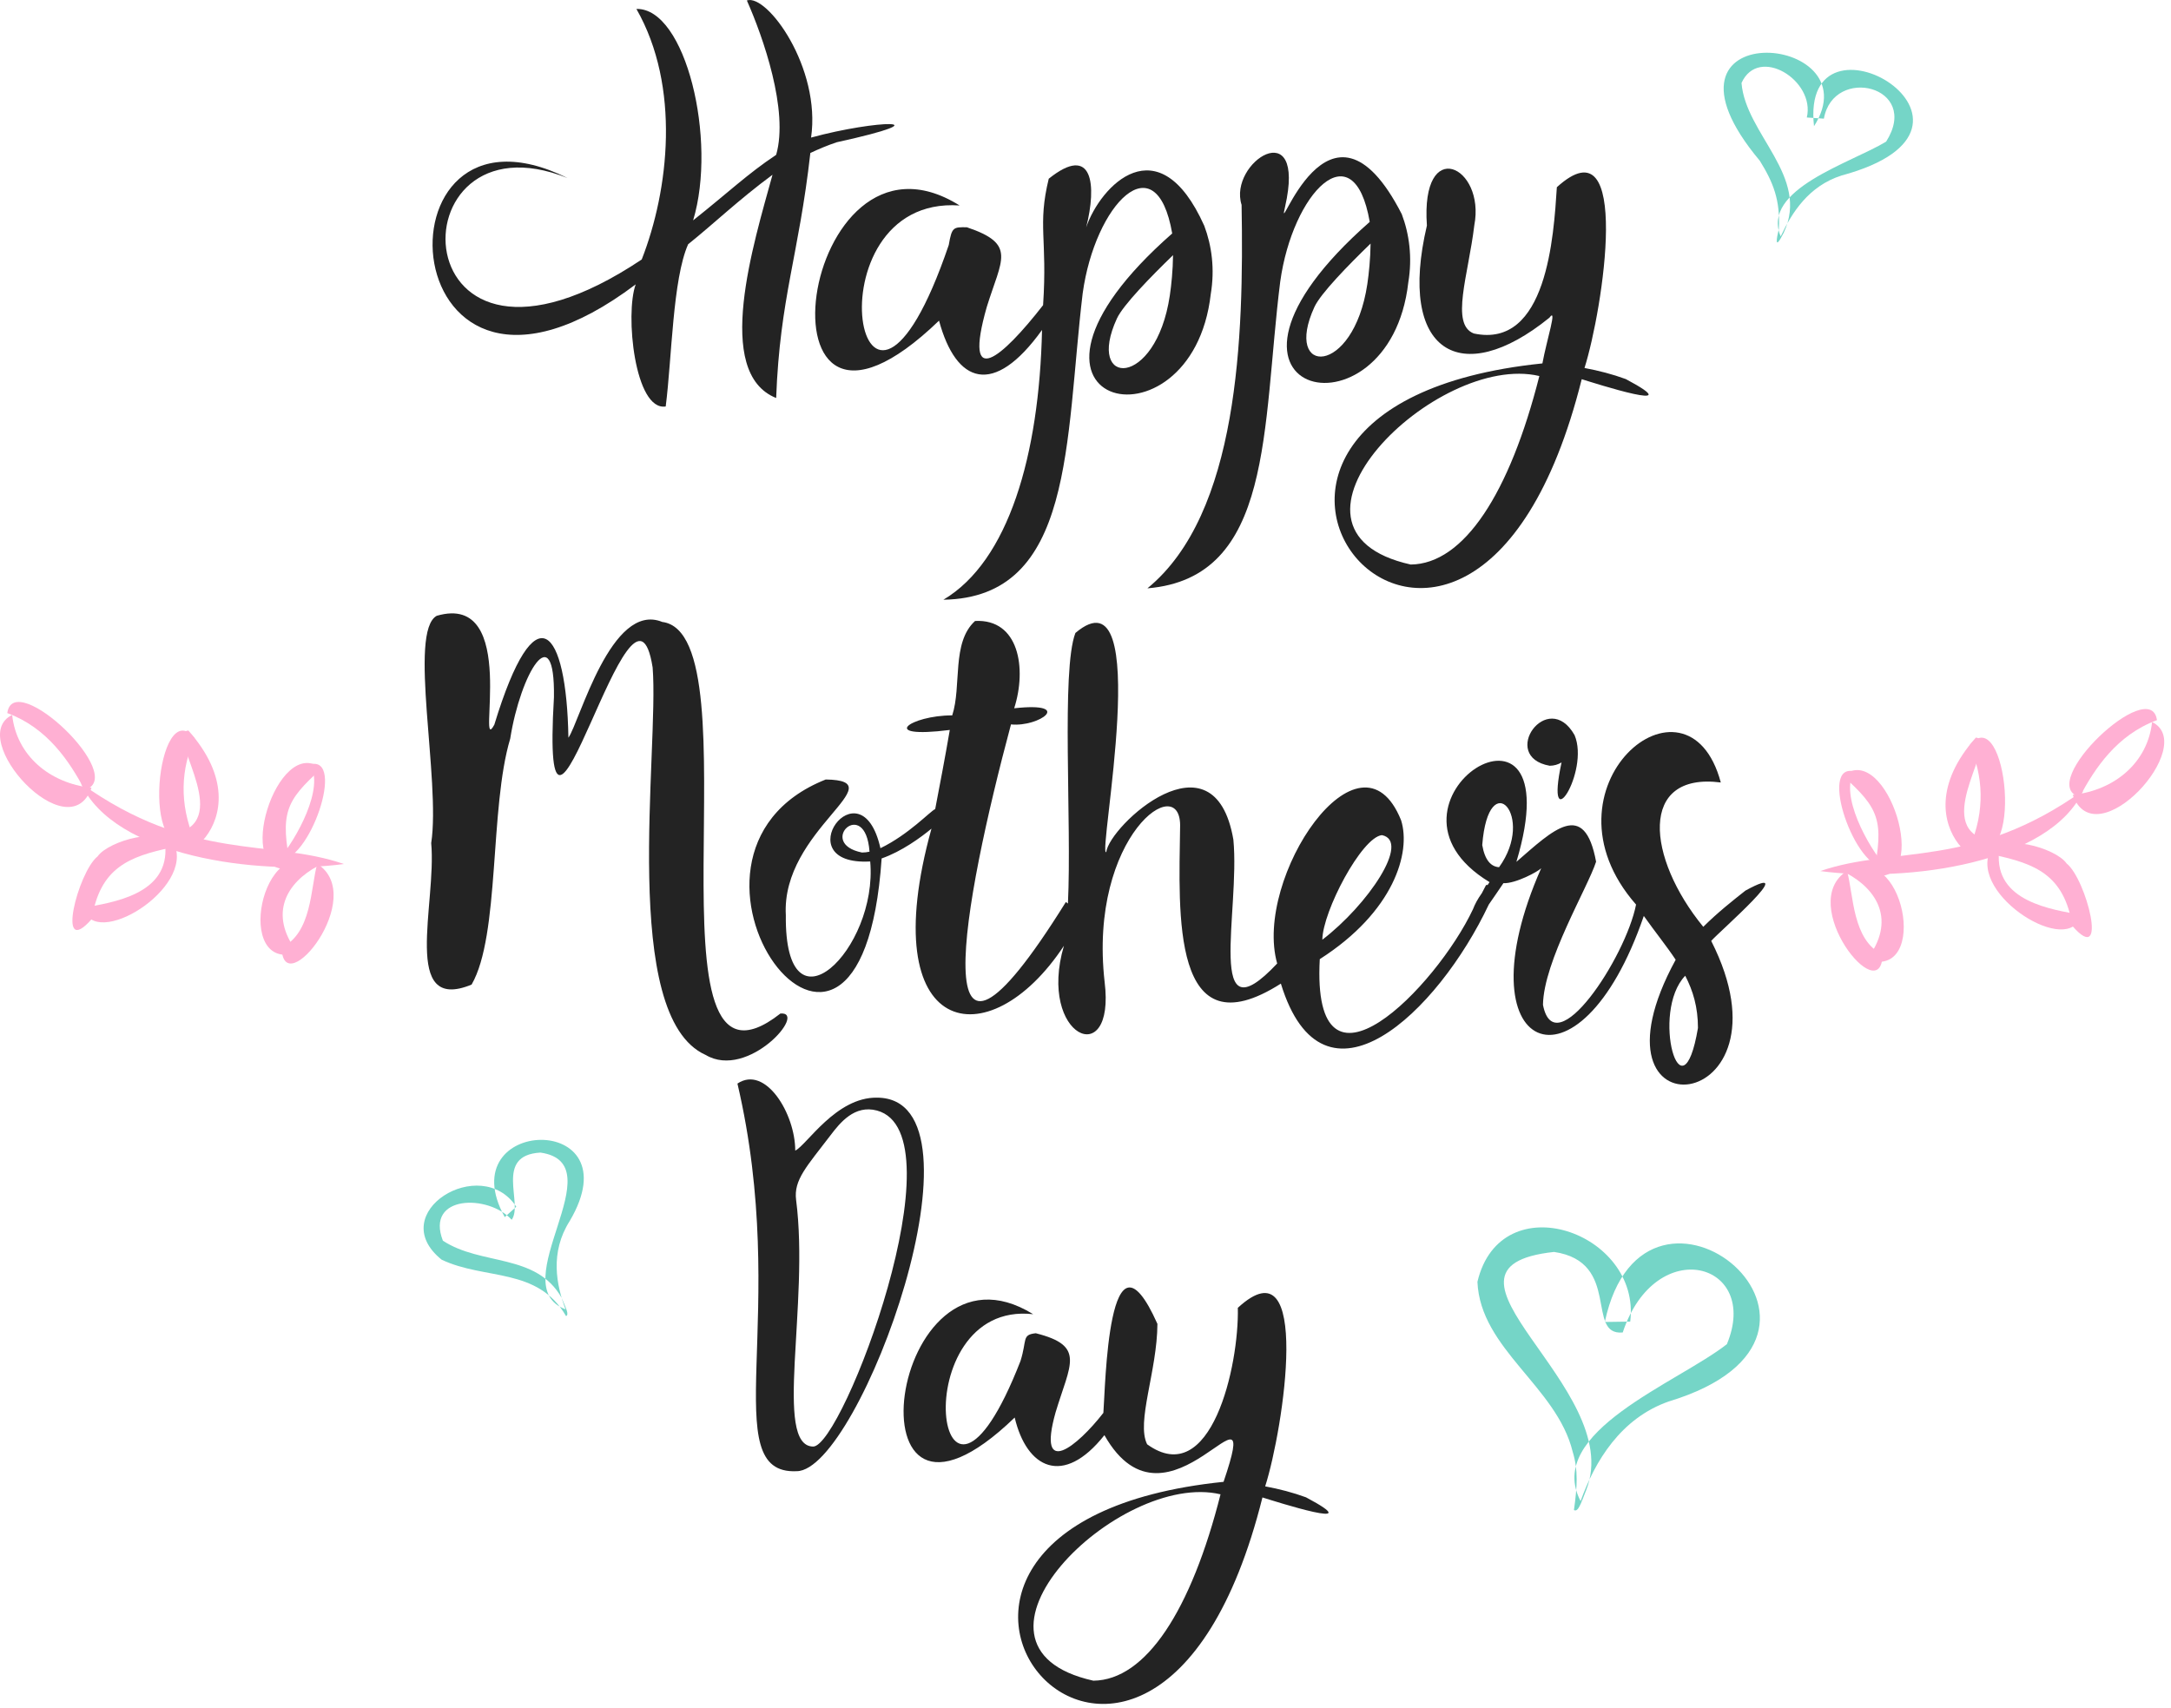<svg width="211" height="166" viewBox="0 0 211 166" fill="none" xmlns="http://www.w3.org/2000/svg">
<path fill-rule="evenodd" clip-rule="evenodd" d="M81.32 13.827C92.08 11.467 85.169 11.635 78.828 13.372C79.813 6.592 74.555 -0.628 72.587 0.044C74.156 3.573 76.678 10.753 75.434 15.05C72.661 16.895 70.784 18.708 67.365 21.419C69.727 13.592 66.625 0.745 61.852 0.869C66.167 8.414 65.012 18.47 62.369 25.222C38.632 41.079 38.03 10.426 55.161 17.306C35.695 7.666 37.881 45.644 61.785 27.639C60.729 30.499 61.691 39.974 64.701 39.51C65.302 34.804 65.374 27.14 66.88 23.741C69.359 21.76 71.763 19.437 75.08 16.987C73.243 23.672 69.311 36.241 75.435 38.685C75.804 28.905 77.636 24.849 78.758 14.869C79.555 14.495 80.392 14.138 81.32 13.827" fill="#232323"/>
<path fill-rule="evenodd" clip-rule="evenodd" d="M113.691 28.745C112.333 37.783 105.465 37.671 108.552 30.96C109.153 29.655 111.821 26.918 114.008 24.801C113.992 26.278 113.846 27.713 113.691 28.745V28.745ZM117.676 28.568C118.08 26.148 117.768 23.869 117.045 21.952L117.047 21.949L117.041 21.941C112.602 12.049 106.938 18.074 105.564 22.1C106.603 18.033 106.241 13.908 101.928 17.372C100.818 21.934 101.812 23.151 101.378 29.661C97.386 34.785 93.554 38.085 95.902 29.845C97.346 25.173 98.837 23.727 93.969 22.089C92.663 22.078 92.513 22.046 92.21 23.813C83.526 49.334 78.217 18.935 93.265 19.972C77.614 10.178 72.51 49.242 91.264 31.166C92.924 37.295 96.567 38.632 101.275 32.071C101.007 44.251 98.02 54.537 91.69 58.292C104.44 58.09 103.503 42.871 105.226 28.511C106.422 19.823 112.37 13.702 113.927 22.691C94.607 39.663 115.861 44.63 117.676 28.568" fill="#232323"/>
<path fill-rule="evenodd" clip-rule="evenodd" d="M132.89 27.62C131.532 36.658 124.663 36.546 127.751 29.835C128.352 28.53 131.019 25.793 133.207 23.675C133.19 25.153 133.044 26.588 132.89 27.62ZM136.874 27.443C137.279 25.023 136.967 22.744 136.243 20.827L136.246 20.824L136.239 20.816C129.108 6.882 123.936 24.161 124.899 20.089C126.994 10.866 119.35 15.78 120.67 19.911C120.901 32.81 120.375 49.937 111.518 57.185C123.807 56.17 122.64 41.582 124.424 27.386C125.619 18.707 131.568 12.571 133.125 21.566C113.805 38.538 135.06 43.505 136.874 27.443" fill="#232323"/>
<path fill-rule="evenodd" clip-rule="evenodd" d="M137.108 54.872C122.003 51.514 139.584 34.179 149.61 36.549C146.726 47.943 142.283 54.817 137.108 54.872ZM158.011 36.845C156.732 36.376 155.38 36.024 153.998 35.768C155.781 30.128 158.677 11.509 151.311 18.196C151.006 22.901 150.36 33.932 143.244 32.415C140.943 31.532 142.71 26.745 143.288 21.9C144.391 16.15 138.058 13.109 138.681 21.924C135.787 34.234 141.968 37.868 150.586 30.881C151.394 29.788 150.332 33.001 149.907 35.323C107.952 39.639 142.626 81.249 153.728 36.857C154.978 37.247 164.441 40.266 158.011 36.845" fill="#232323"/>
<path fill-rule="evenodd" clip-rule="evenodd" d="M106.264 163.36C91.33 160.04 108.712 142.902 118.624 145.245C115.774 156.509 111.38 163.305 106.264 163.36ZM126.931 145.537C125.665 145.073 124.329 144.725 122.963 144.472C124.744 138.898 127.559 120.437 120.305 127.118C120.434 132.734 117.71 144.878 111.491 140.384C110.407 138.231 112.468 133.262 112.49 128.68C107.669 117.872 107.43 135.039 107.237 137.328C104.71 140.582 100.762 143.786 102.59 137.288C104.005 132.57 105.542 130.813 100.668 129.589C99.289 129.739 99.834 130.217 99.183 132.285C90.94 153.438 87.693 126.32 100.413 127.737C86.308 119.014 81.847 153.974 98.618 137.782C99.785 142.718 103.329 144.55 107.338 139.495C113.544 150.467 122.892 132.317 118.918 144.032C77.439 148.299 111.719 189.438 122.697 145.549C123.932 145.935 133.287 148.919 126.931 145.537" fill="#232323"/>
<path fill-rule="evenodd" clip-rule="evenodd" d="M79.025 140.603C75.154 140.535 78.683 126.753 77.374 116.635C77.121 114.682 78.417 113.369 80.724 110.339C81.637 109.142 83.05 107.353 85.239 107.945C93.446 110.168 81.88 140.654 79.025 140.603ZM85.239 106.69C81.254 106.627 78.402 111.31 77.29 111.837C77.292 108.246 74.391 103.496 71.672 105.322C76.868 127.532 69.497 143.381 77.431 142.997C83.557 142.99 96.746 106.736 85.239 106.69" fill="#232323"/>
<path fill-rule="evenodd" clip-rule="evenodd" d="M54.964 127.265C54.072 124.913 53.429 121.732 55.37 118.681C61.712 107.946 43.642 108.508 49.056 118.301C49.431 117.965 49.804 117.629 50.178 117.292C46.739 112.085 37.291 117.902 42.922 122.439C47.145 124.445 52.248 123.144 55.017 127.925C55.315 127.767 55.053 127.252 54.581 126.139C52.108 121.781 46.767 123.046 43.044 120.592C41.318 116.143 47.458 116.048 49.73 118.559C50.892 116.969 47.983 112.29 52.523 112.029C59.904 113.075 48.783 124.96 54.964 127.265" fill="#75D5C7"/>
<path fill-rule="evenodd" clip-rule="evenodd" d="M173.065 22.978C174.15 20.681 175.773 18.081 178.981 17.059C196.628 12.295 174.877 -0.43 176.305 12.267C182.164 3.113 159.023 1.286 171.035 15.623C172.34 17.726 173.035 19.446 172.887 22.252C172.667 23.152 172.415 24.494 173.364 22.615C175.934 17.141 169.659 13.051 169.258 8.064C170.913 4.381 176.46 7.82 175.605 11.421C176.159 11.458 176.711 11.496 177.264 11.533C178.192 6.321 186.734 8.362 183.315 13.765C179.893 15.85 171.123 18.401 173.065 22.978" fill="#75D5C7"/>
<path fill-rule="evenodd" clip-rule="evenodd" d="M153.618 145.905C155.012 142.015 157.524 137.854 162.184 136.22C183.646 129.723 159.86 110.183 155.973 128.493C156.797 128.481 157.619 128.469 158.442 128.457C159.532 119.762 145.859 115 143.592 124.591C143.867 131.134 151.294 134.753 152.847 141.101C153.397 142.882 153.291 144.504 152.972 146.776C153.379 146.988 153.618 146.231 154.18 144.789C158.053 134.846 137.033 123.202 151.04 121.686C157.612 122.658 154.069 129.843 157.713 129.515C160.925 119.855 171.139 122.719 167.837 130.65C163.025 134.428 150.099 139.199 153.618 145.905Z" fill="#75D5C7"/>
<path fill-rule="evenodd" clip-rule="evenodd" d="M176.916 84.667C185.275 85.794 199.258 83.948 202.478 76.828C191.734 84.513 184.108 82.182 176.916 84.667Z" fill="#FFB0D3"/>
<path fill-rule="evenodd" clip-rule="evenodd" d="M202.114 77.463C203.591 74.699 205.728 71.437 209.635 69.998C209.037 65.546 197.773 76.219 202.114 77.463Z" fill="#FFB0D3"/>
<path fill-rule="evenodd" clip-rule="evenodd" d="M201.449 77.259C203.673 83.46 213.742 72.422 209.162 70.178C208.738 74.107 205.54 76.815 201.449 77.259Z" fill="#FFB0D3"/>
<path fill-rule="evenodd" clip-rule="evenodd" d="M193.432 82.678C191.378 87.042 201.266 93.136 202.238 88.921C199.426 88.404 193.822 87.64 194.286 82.793C194.24 82.503 194.098 82.33 193.432 82.678Z" fill="#FFB0D3"/>
<path fill-rule="evenodd" clip-rule="evenodd" d="M193.758 83.085C197.773 83.944 200.633 85.019 201.414 90.004C204.972 94.075 202.763 85.431 200.854 83.927C199.806 82.399 194.257 80.837 193.758 83.085Z" fill="#FFB0D3"/>
<path fill-rule="evenodd" clip-rule="evenodd" d="M192.033 71.693C183.907 80.857 195.479 86.838 192.621 81.5C188.021 79.694 194.325 71.911 192.033 71.693Z" fill="#FFB0D3"/>
<path fill-rule="evenodd" clip-rule="evenodd" d="M191.419 72.439C192.748 75.386 192.957 78.783 191.442 82.333C196.897 85.356 195.049 67.973 191.419 72.439Z" fill="#FFB0D3"/>
<path fill-rule="evenodd" clip-rule="evenodd" d="M179.512 84.647C174.504 87.849 182.894 98.248 182.965 92.778C180.021 91.374 180.162 87.014 179.512 84.647Z" fill="#FFB0D3"/>
<path fill-rule="evenodd" clip-rule="evenodd" d="M179.442 84.86C182.421 86.441 184.335 89.474 181.425 93.281C187.689 95.36 184.975 81.269 179.442 84.86" fill="#FFB0D3"/>
<path fill-rule="evenodd" clip-rule="evenodd" d="M183.325 84.321C181.495 82.238 178.764 77.202 180.218 74.985C176.677 74.078 180.28 84.654 183.325 84.321Z" fill="#FFB0D3"/>
<path fill-rule="evenodd" clip-rule="evenodd" d="M179.104 75.403C182.621 78.569 183.141 79.72 182.072 85.076C187.858 86.189 183.37 71.905 179.104 75.403Z" fill="#FFB0D3"/>
<path fill-rule="evenodd" clip-rule="evenodd" d="M33.427 83.981C25.068 85.108 11.085 83.261 7.865 76.141C18.609 83.827 26.235 81.496 33.427 83.981Z" fill="#FFB0D3"/>
<path fill-rule="evenodd" clip-rule="evenodd" d="M8.229 76.775C6.752 74.011 4.615 70.749 0.708 69.31C1.306 64.858 12.57 75.531 8.229 76.775Z" fill="#FFB0D3"/>
<path fill-rule="evenodd" clip-rule="evenodd" d="M8.894 76.571C6.67 82.773 -3.399 71.734 1.181 69.49C1.605 73.419 4.803 76.127 8.894 76.571Z" fill="#FFB0D3"/>
<path fill-rule="evenodd" clip-rule="evenodd" d="M16.91 81.99C18.965 86.354 9.076 92.448 8.104 88.233C10.916 87.716 16.52 86.952 16.056 82.105C16.102 81.815 16.244 81.642 16.91 81.99Z" fill="#FFB0D3"/>
<path fill-rule="evenodd" clip-rule="evenodd" d="M16.584 82.397C12.569 83.256 9.709 84.332 8.928 89.316C5.371 93.387 7.579 84.743 9.488 83.239C10.536 81.712 16.085 80.149 16.584 82.397Z" fill="#FFB0D3"/>
<path fill-rule="evenodd" clip-rule="evenodd" d="M18.309 71.006C26.435 80.169 14.863 86.15 17.721 80.812C22.321 79.006 16.017 71.223 18.309 71.006Z" fill="#FFB0D3"/>
<path fill-rule="evenodd" clip-rule="evenodd" d="M18.924 71.752C17.595 74.699 17.386 78.095 18.901 81.646C13.446 84.669 15.295 67.286 18.924 71.752Z" fill="#FFB0D3"/>
<path fill-rule="evenodd" clip-rule="evenodd" d="M30.83 83.959C35.838 87.162 27.448 97.56 27.377 92.09C30.321 90.686 30.18 86.327 30.83 83.959Z" fill="#FFB0D3"/>
<path fill-rule="evenodd" clip-rule="evenodd" d="M30.901 84.173C27.922 85.754 26.008 88.786 28.918 92.594C22.654 94.672 25.367 80.582 30.901 84.173" fill="#FFB0D3"/>
<path fill-rule="evenodd" clip-rule="evenodd" d="M27.018 83.633C28.848 81.55 31.579 76.514 30.125 74.297C33.666 73.39 30.062 83.966 27.018 83.633Z" fill="#FFB0D3"/>
<path fill-rule="evenodd" clip-rule="evenodd" d="M31.239 74.715C27.722 77.881 27.202 79.032 28.271 84.388C22.485 85.501 26.974 71.217 31.239 74.715Z" fill="#FFB0D3"/>
<path fill-rule="evenodd" clip-rule="evenodd" d="M75.85 98.512C61.857 109.502 73.754 61.633 64.364 60.452C59.403 58.417 56.324 70.191 55.244 71.702C55.062 61.048 52.06 57.245 48.043 70.44C46.214 73.794 50.58 57.492 42.448 59.854C39.651 61.382 42.843 75.836 41.909 81.949C42.452 87.854 38.936 98.533 45.833 95.702C48.606 90.912 47.565 78.524 49.588 71.797C50.596 65.411 53.951 59.868 53.838 67.77C52.475 90.945 61.473 52.324 63.431 64.888C64.073 72.921 60.193 98.806 68.586 102.54C72.711 104.988 78.532 98.286 75.85 98.512" fill="#232323"/>
<path fill-rule="evenodd" clip-rule="evenodd" d="M165.025 99.916C163.46 109.194 160.385 98.377 163.787 94.84C164.544 96.301 165.025 97.893 165.025 99.916ZM144.059 82.136C144.672 74.293 149.281 79.339 145.694 84.291C144.934 84.241 144.322 83.653 144.059 82.136ZM134.311 81.173C137.129 81.758 132.947 87.95 128.518 91.34C128.549 88.588 132.338 81.379 134.311 81.173ZM83.78 82.865C79.291 81.972 84.11 77.313 84.509 82.782C84.26 82.833 84.015 82.868 83.78 82.865ZM169.641 86.564C168.43 87.519 166.958 88.678 165.542 90.085C160.048 83.382 159.217 75.028 167.244 76.055C164.027 64.017 149.038 76.56 159.009 87.923C157.991 93.097 151.097 103.543 149.962 97.666C150.026 93.415 154.335 86.233 155.124 83.757C153.991 77.635 150.945 80.676 147.379 83.77C153.109 64.64 131.99 77.997 144.769 85.741C144.706 85.834 144.646 85.925 144.581 86.019H144.435C144.435 86.019 144.288 86.315 144.022 86.812C143.607 87.39 143.329 87.924 143.159 88.376C139.616 95.907 127.444 108.417 128.269 93.228C135.469 88.627 137.163 82.85 136.171 79.724C132.198 69.86 121.783 85.33 124.129 93.65C117.073 101.169 120.542 88.609 119.872 81.611C118.004 70.774 107.804 80.307 107.517 82.82C106.628 83.4 112.268 54.954 104.519 61.523C103.127 65.14 104.176 79.895 103.793 87.823L103.593 87.672C89.299 110.624 93.651 87.591 98.258 70.411C101.009 70.693 104.438 68.197 98.57 68.843C99.813 64.946 99.027 60.137 94.767 60.357C92.458 62.464 93.482 66.665 92.547 69.533C88.48 69.529 85.222 71.842 92.311 70.95C91.846 73.664 91.352 76.238 90.892 78.64C90.415 78.843 88.337 81.103 85.57 82.443C83.649 73.94 76.252 84.186 84.575 83.734C85.34 92.286 76.239 101.112 76.375 88.96C75.909 80.659 87.138 75.87 80.255 75.765C61.645 83.154 83.662 113.4 85.686 83.439C87.627 82.766 89.495 81.398 90.53 80.543C84.881 100.931 96.098 103.017 103.403 91.929C100.795 100.776 108.442 104.19 107.358 95.438C105.753 81.23 114.929 74.715 114.693 80.453C114.583 88.689 113.79 102.423 124.488 95.605C128.61 109.044 139.735 98.424 144.698 87.916C145.169 87.232 145.652 86.541 146.117 85.843C147.309 85.897 149.509 84.699 149.788 84.391C141.856 102.351 153.452 107.447 159.762 89.029C160.873 90.597 161.96 91.933 162.859 93.285C153.238 110.929 174.954 108.481 166.313 91.456C166.996 90.644 175.224 83.51 169.641 86.564" fill="#232323"/>
<path fill-rule="evenodd" clip-rule="evenodd" d="M150.611 74.43C151.034 74.43 151.429 74.311 151.767 74.107C150.084 81.921 154.543 75.015 153.033 71.453C150.419 66.842 145.648 73.541 150.611 74.43" fill="#232323"/>
</svg>
